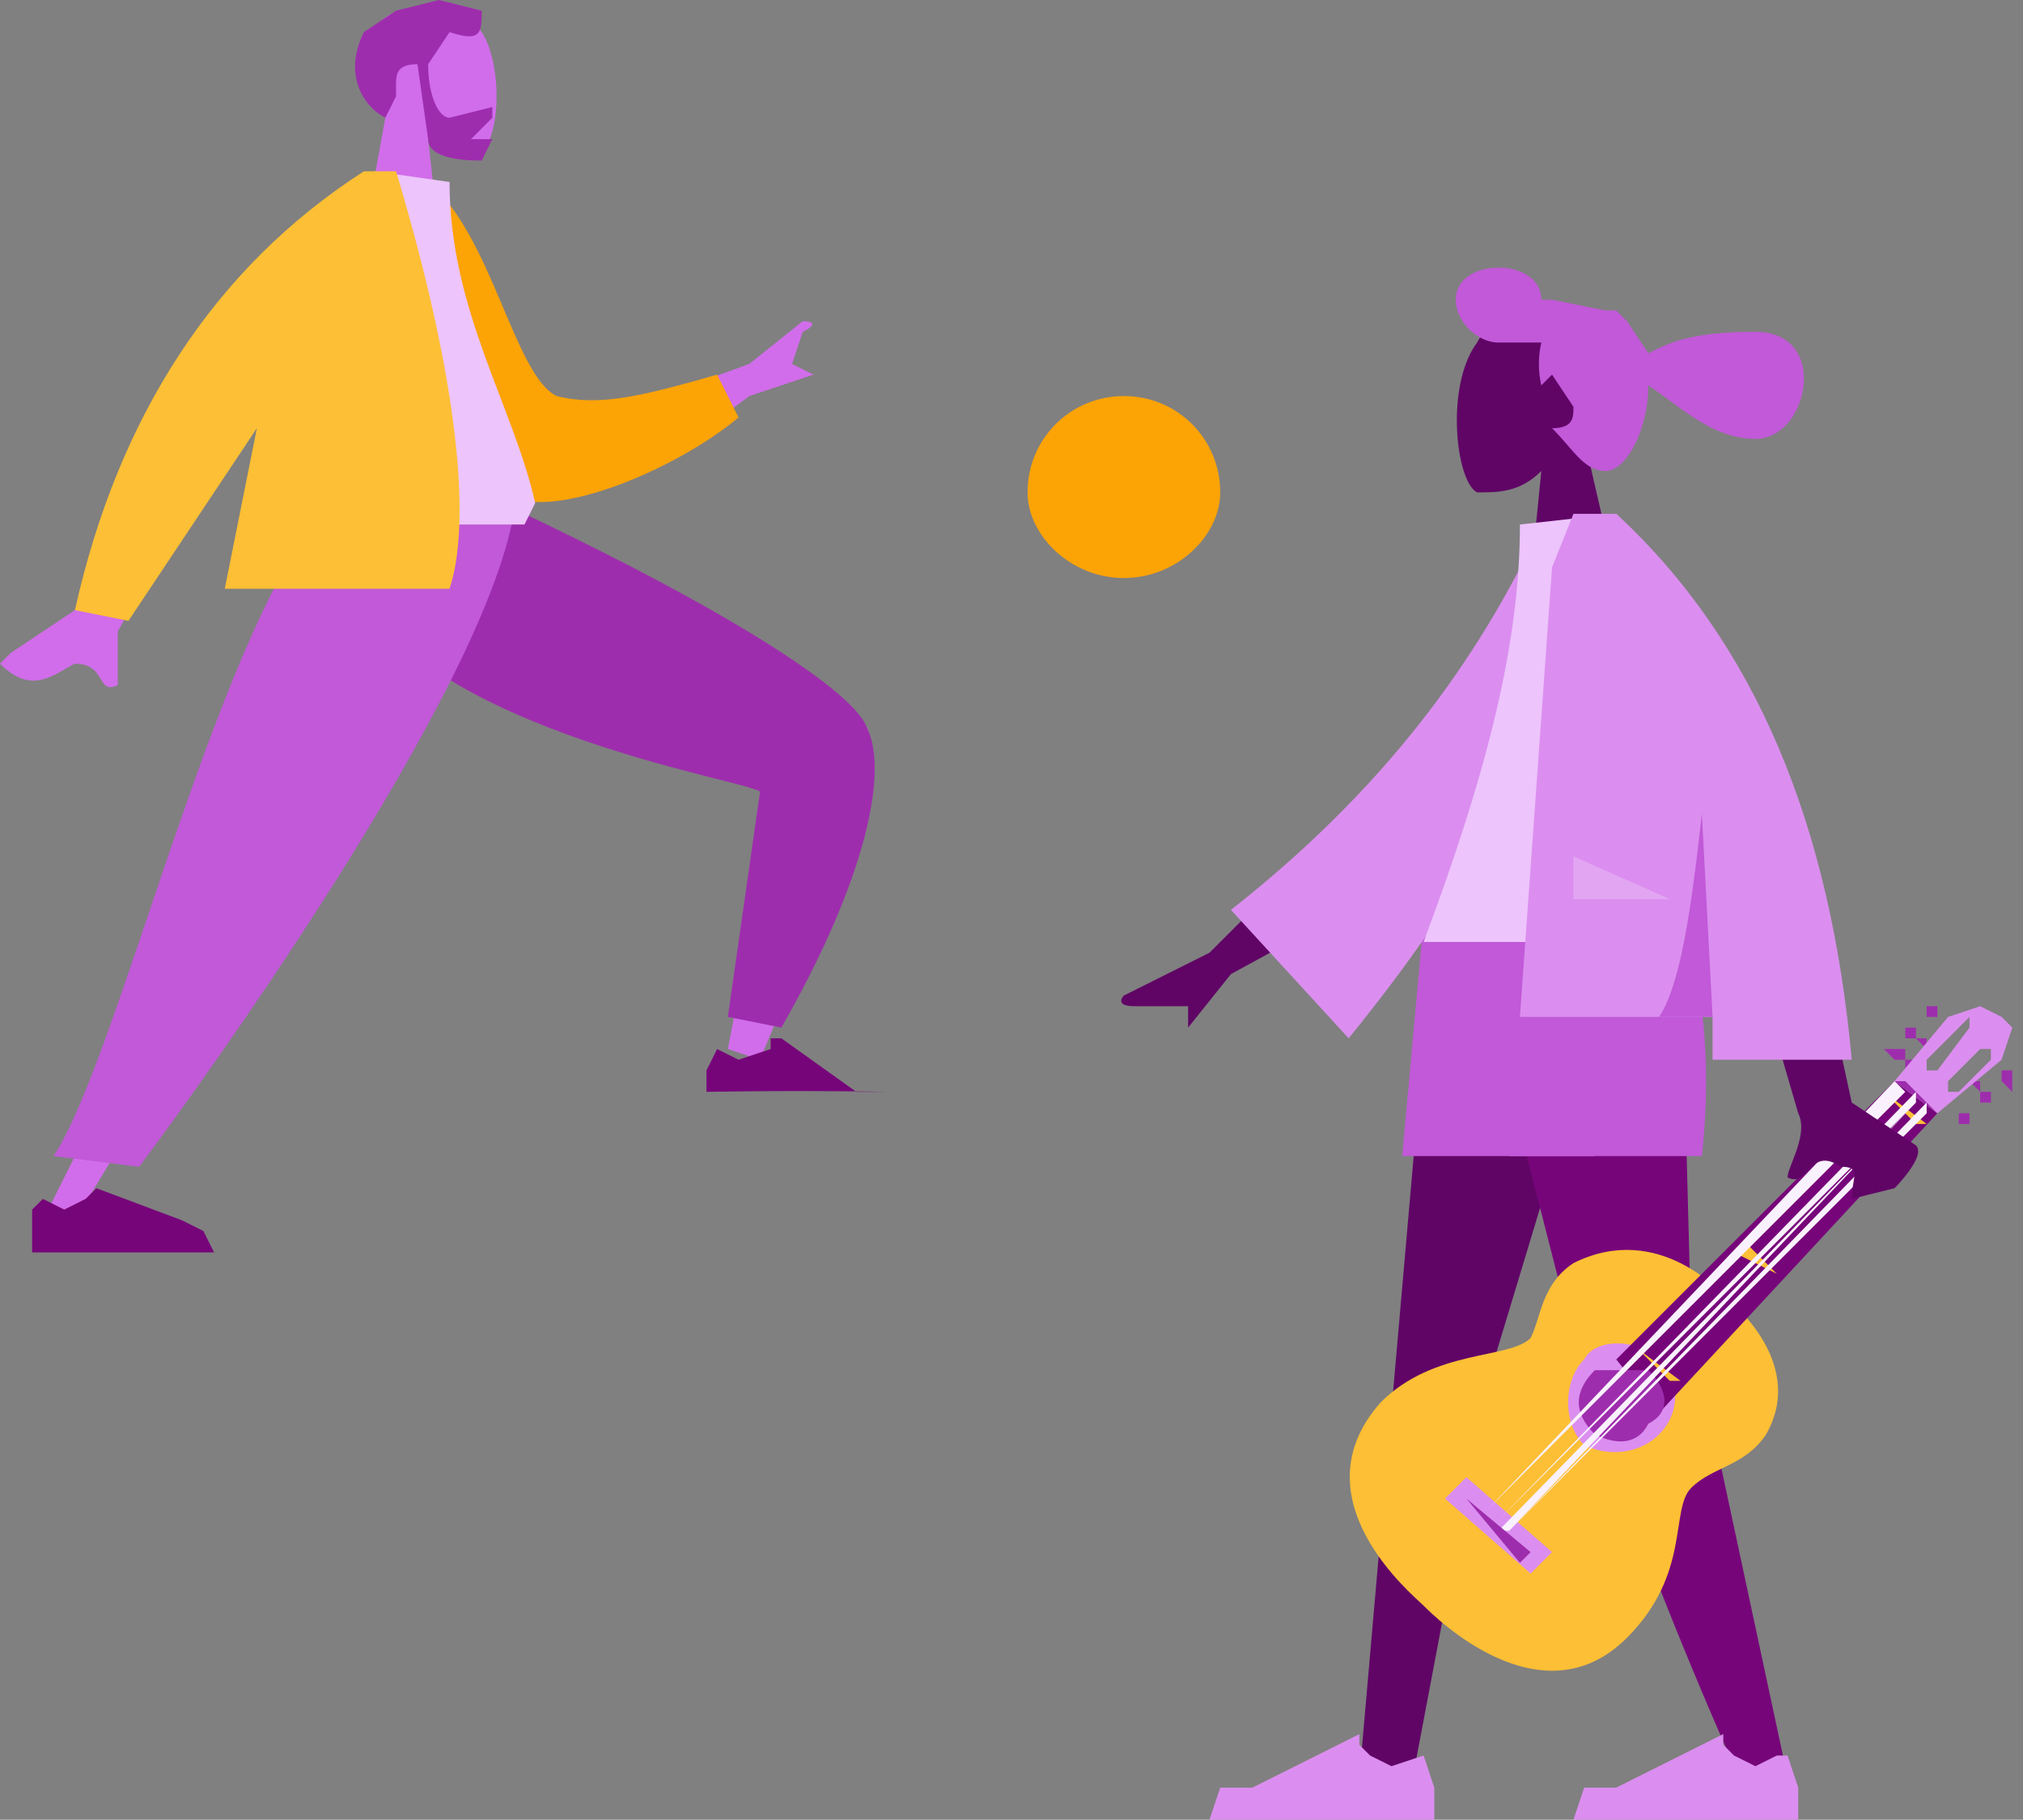 <svg width="189" height="170" fill="none" xmlns="http://www.w3.org/2000/svg"><rect width="100%" height="100%" fill="#808080" stroke="none"/><path d="M152 86l-13 43-7 37h-5l7-80h18z" fill="#600566"/><path d="M157 86l1 38 9 42-5-1c-11-25-14-37-15-40l-10-39h20z" fill="#77057A"/><path d="M167 164l1 3v3h-21l1-3h3l10-5v1l1 1 2 1 2-1h1zM133 164l1 3v3h-21l1-3h3l10-5v1l1 1 2 1 3-1z" fill="#DB8EEF"/><path d="M154 86l-5 22h-18l2-22h21z" fill="#C159D8"/><path d="M157 86c2 5 3 13 2 22h-18l-5-22h21z" fill="#C159D8"/><path d="M148 41c2-2 3-5 3-7-1-8-11-6-13-2-3 4-2 13 0 14 2 0 4 0 6-2l-1 10h8l-3-13z" fill="#600566"/><path d="M145 40c2 2 3 4 5 4s4-4 4-8c3 2 6 5 10 5 5 0 7-10 0-10-6 0-8 1-10 2l-2-3-1-1h-1l-5-1h-1c0-2-2-3-4-3s-4 1-4 3 2 4 4 4h4a9 9 0 000 4l1-1 2 3c0 1 0 2-2 2z" fill="#C159D8"/><path d="M178 99v-1h-2l1 1h1v1l1-1h-1zM179 97v-1h-1v1h1l1 1v-1h-1zM181 95v-1h-1v1h2-1z" fill="#9E2DAD"/><path d="M158 139c2-2 5-2 7-5 4-7-4-13-4-13s-6-7-14-3c-3 2-3 5-4 7-2 2-9 1-14 6-8 9 3 18 4 19s11 11 19 3c6-6 4-12 6-14z" fill="#FCBF35"/><path d="M184 104h-1l-1-1 1 1v1h1v-1zM186 102h-1v-1h-1l1 1v1h1v-1zM188 100h-1v-1 2l1 1v-2z" fill="#9E2DAD"/><path d="M148 135c-2-2-2-6 0-8 1-2 5-2 7 0s2 5 0 7-5 2-7 1z" fill="#DB8EEF"/><path d="M181 104l-4-3-26 26 4 5 26-28z" fill="#77057A"/><path d="M149 134c-2-2-2-4 0-6h5c2 2 2 4 0 5-1 2-3 2-5 1z" fill="#9E2DAD"/><path d="M137 138l8 7-2 2-8-7 2-2zM187 99l-6 5-4-3 5-6 3-1 2 1 1 1-1 3zm-6 1l3-4v-1l-1 1-3 3v1h1zm5-1v-1h-1l-3 3v1h1l3-3z" fill="#DB8EEF"/><path d="M176 102l4 3h-1l-3-3zM172 107l3 3-3-3zM167 112l3 3-3-3zM163 116l3 3-4-2 1-1zM158 121l3 3-3-3zM153 126l4 3h-1l-3-3z" fill="#FCBF35"/><path d="M181 104l-3-3h-1l4 3z" fill="#9E2DAD"/><path d="M177 101l1 1-39 39 38-40zM178 102l-39 40 39-40zM179 102v1l-39 39 39-40zM179 103l-38 40h-1l39-40zM180 103v1l-39 39 39-40zM180 104l-38 40 38-40z" fill="#F9F1FD"/><path d="M137 140l6 5-1 1-5-6z" fill="#9E2DAD"/><path d="M123 79l-10 10-8 4s-1 1 1 1h5v2l4-5 11-6-3-6zm45 1h-7l7 24c1 2-1 5-1 6 2 1 2-3 5-1 2 0 1 1 1 3l4-1s3-3 2-4l-6-4-5-23z" fill="#600566"/><path d="M147 50l-3-1c-6 13-15 25-29 36l11 12c13-16 21-31 21-47z" fill="#DB8EEF"/><path d="M160 88h-27c6-16 9-28 9-39l9-1c6 10 8 23 9 40z" fill="#EDC4FC"/><path d="M151 48h-1-3l-2 5-3 42h18v4h13c-2-22-9-39-22-51z" fill="#DB8EEF"/><path d="M159 76c-1 9-2 16-4 19h5l-1-19z" fill="#C159D8"/><path d="M156 84l-9-4v4h9z" fill="#fff" fill-opacity=".2"/><path d="M105 54c5 0 9-4 9-8 0-5-4-9-9-9s-9 4-9 9c0 4 4 8 9 8z" fill="#FCA306"/><path d="M32 51c2 7 41 20 41 21l-5 26 3 1c8-19 11-30 10-31-2-3-12-9-32-20l-17 3z" fill="#D16DEA"/><path d="M68 95l5 1c8-14 10-24 8-28-1-3-11-10-32-20l-17 4c4 16 39 21 39 22l-3 21z" fill="#9E2DAD"/><path d="M67 98l-1 2v2a516 516 0 0117 0h-3l-7-5h-1v1l-3 1-2-1c1 0 0 0 0 0z" fill="#77057A"/><path d="M34 48L19 84 4 114h3l40-66H34z" fill="#D16DEA"/><path d="M3 113v4h17l-1-2-2-1-8-3-1 1-2 1-2-1-1 1z" fill="#77057A"/><path d="M5 108l8 1c6-8 32-44 35-61H30C20 60 11 99 5 108z" fill="#C159D8"/><path d="M36 11l-2-6c1-6 9-5 11-2s2 11-1 12l-4-2 1 9h-7l2-11z" fill="#D16DEA"/><path d="M40 6c0 3 1 5 2 5l4-1v1l-2 2h2l-1 2c-1 0-5 0-5-2l-1-7c-2 0-2 1-2 2v1l-1 2c-2-1-4-4-2-8l3-2 4-1 4 1c0 2 0 3-3 2l-2 3z" fill="#9E2DAD"/><path d="M59 38l11-4 5-4s2 0 0 1l-1 3 2 1-6 2-8 6-3-5zm-44 2l6 1-10 18v5c-2 1-1-2-4-2-2 1-4 3-7 0l1-1 6-4 8-17z" fill="#D16DEA"/><path d="M38 18l2-1c6 5 8 18 12 20 4 1 8 0 15-2l2 4c-6 5-18 10-22 7-8-4-10-19-9-28z" fill="#FCA306"/><path d="M26 49h23l1-2c-2-9-8-18-8-30l-7-1c-6 9-8 19-9 33z" fill="#EDC4FC"/><path d="M24 40L12 58l-5-1c4-18 13-32 27-41h3c6 20 7 33 5 39H21l3-15z" fill="#FCBF35"/></svg>